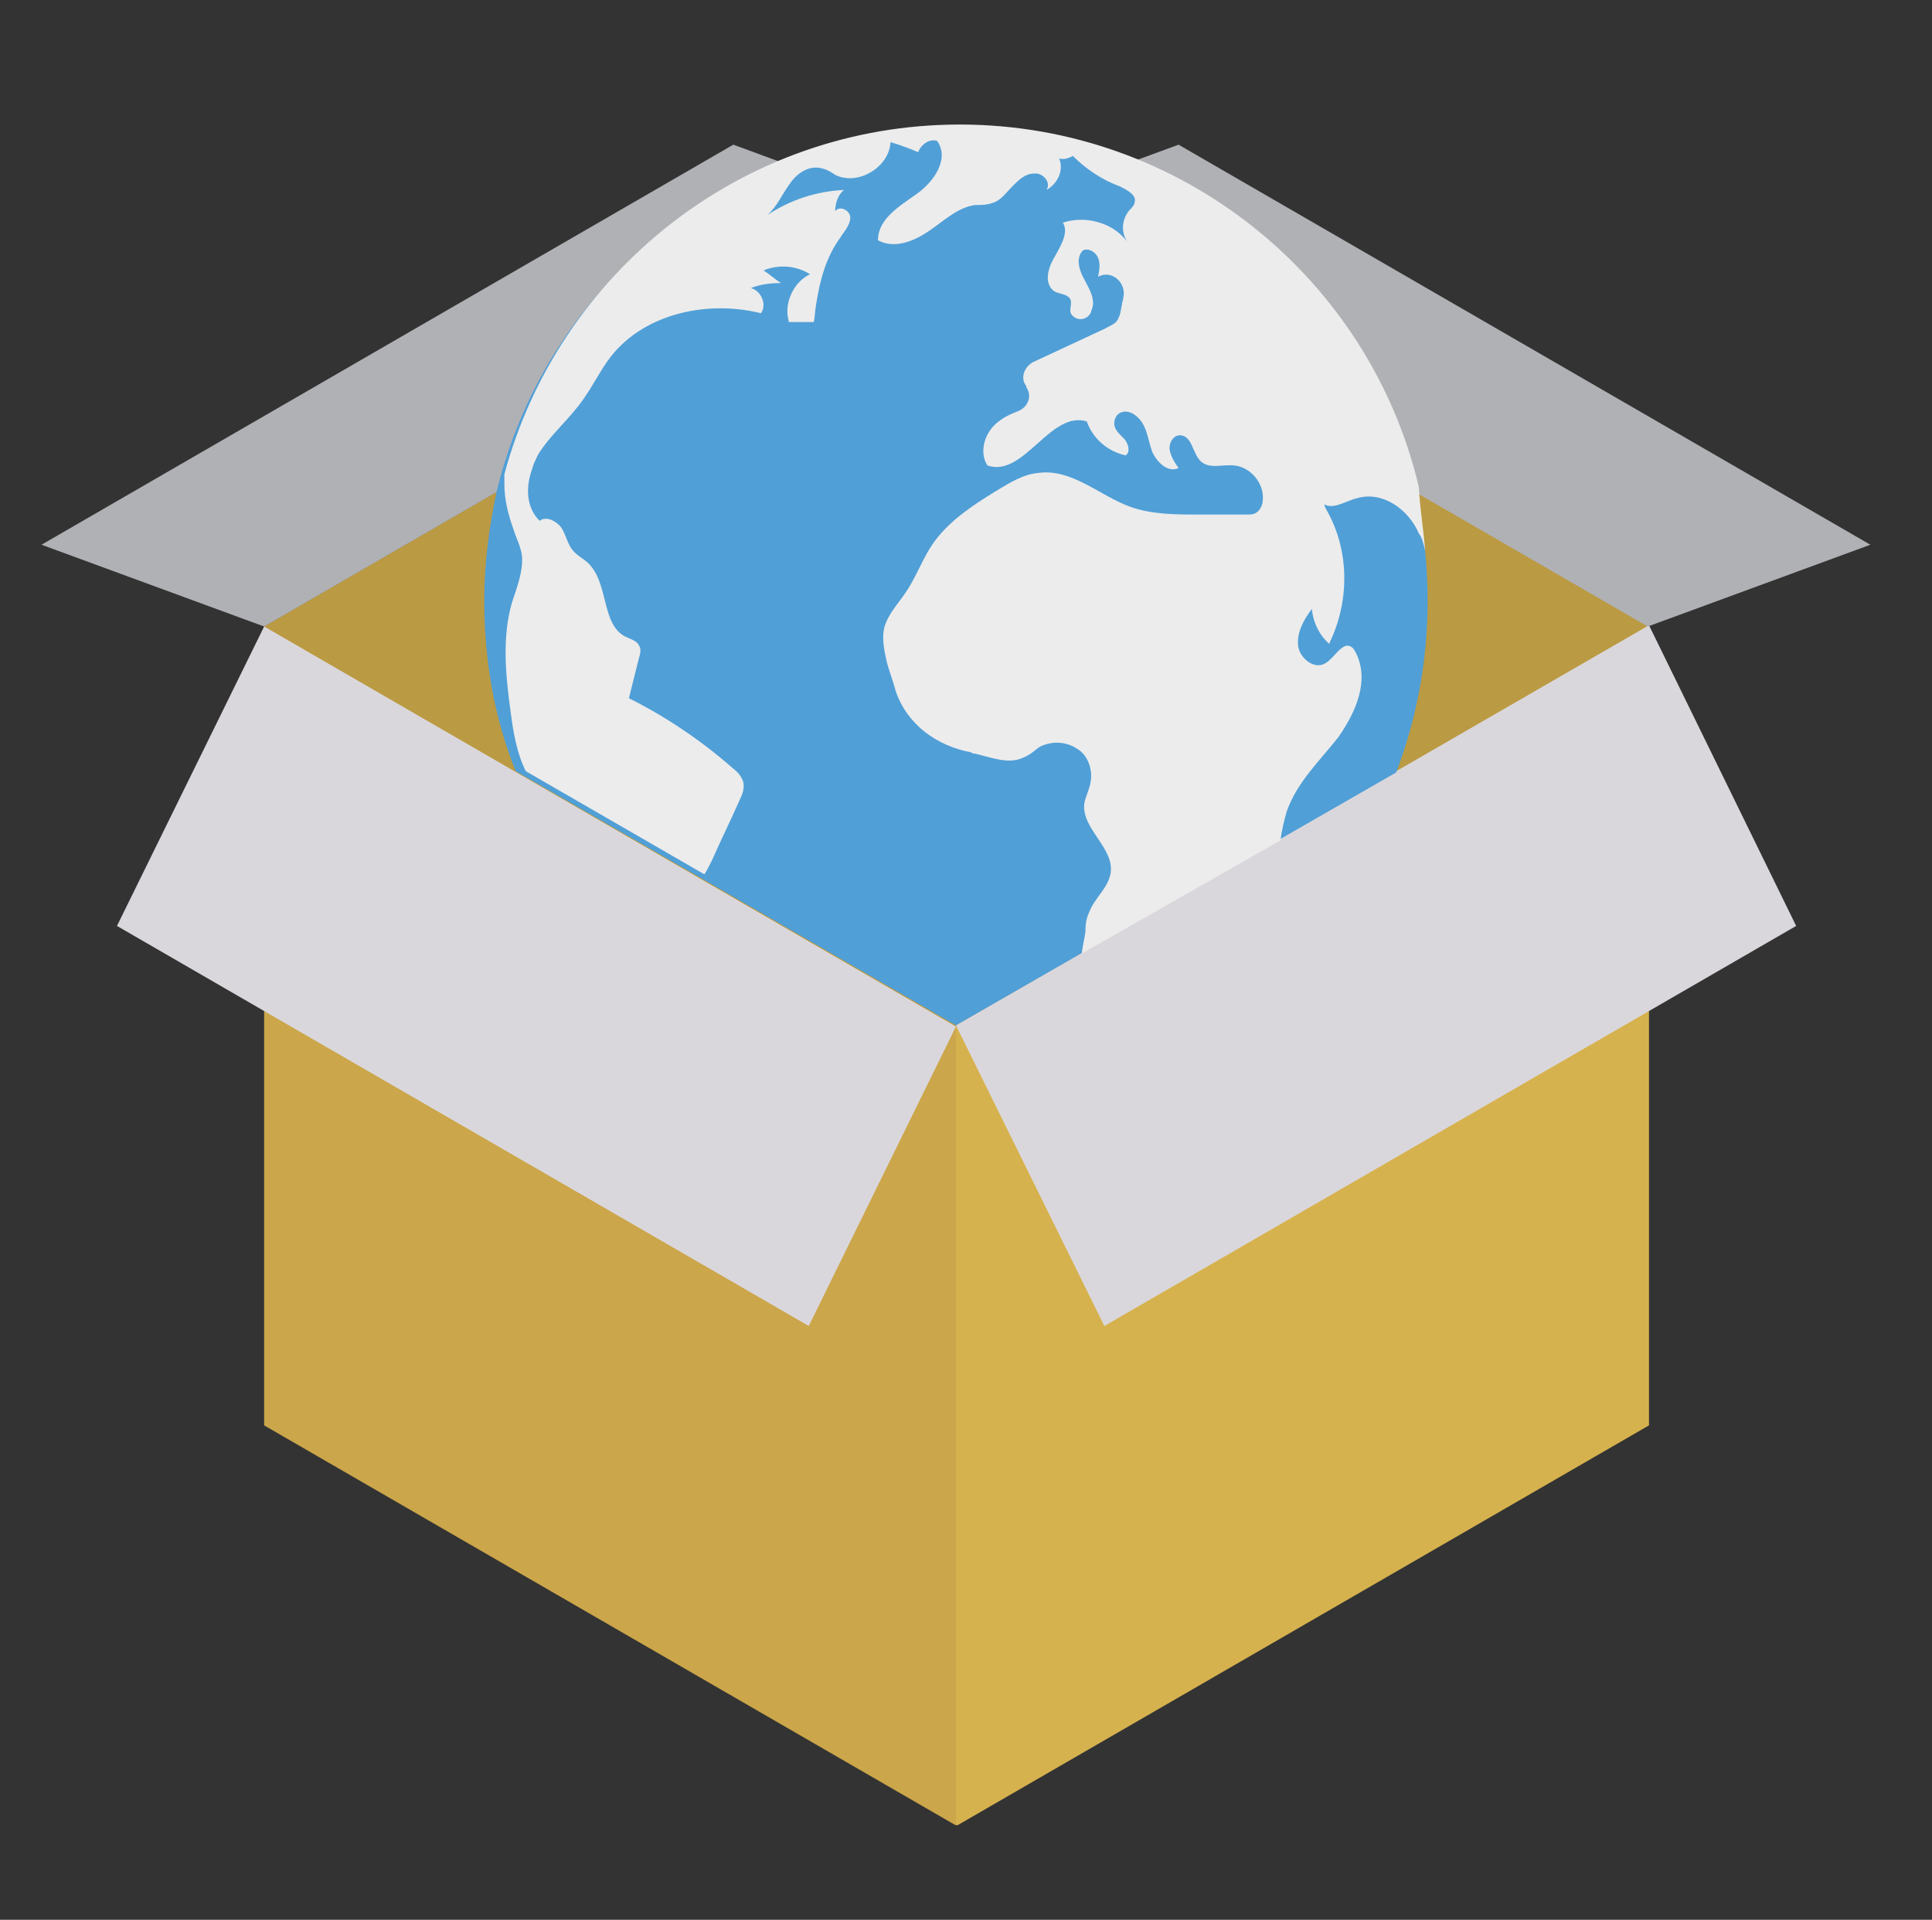 <?xml version="1.0" encoding="utf-8"?>
<!-- Generator: Adobe Illustrator 24.3.0, SVG Export Plug-In . SVG Version: 6.00 Build 0)  -->
<svg version="1.1" id="Layer_1" xmlns="http://www.w3.org/2000/svg" xmlns:xlink="http://www.w3.org/1999/xlink" x="0px" y="0px"
	 viewBox="0 0 153.6 152.6" style="enable-background:new 0 0 153.6 152.6;" xml:space="preserve">
<rect x="0" y="0" width="153.6" height="152.6" fill="#333333" stroke="none"/>
<style type="text/css">
	.st0{fill:#D6B24E;}
	.st1{fill:#CBA64A;}
	.st2{fill:#BA9A43;}
	.st3{fill:#DAD7DC;}
	.st4{fill:#B0B1B5;}
	.st5{fill:#509FD7;}
	.st6{fill:#ECECEC;}
</style>
<g>
	<path class="st0" d="M131.1,49.8v63.5l-55,31.8l-55-31.8V49.8L76,18L131.1,49.8z"/>
	<path class="st1" d="M21,49.8v63.5l55,31.8V18L21,49.8z"/>
	<path class="st2" d="M131.1,49.8L131.1,49.8L76,18L21,49.8v0l55,31.8L131.1,49.8z"/>
	<path class="st3" d="M87.8,105.4l55-31.8l-11.7-23.9L76,81.5L87.8,105.4z"/>
	<path class="st3" d="M64.3,105.4l-55-31.8L21,49.8l55,31.8L64.3,105.4z"/>
	<path class="st4" d="M93.7,11.5l55,31.8l-17.7,6.5L76,18L93.7,11.5z"/>
	<path class="st4" d="M58.3,11.5l-55,31.8L21,49.8L76,18L58.3,11.5z"/>
	<path class="st5" d="M113.5,47.8c0,4.8-0.9,9.4-2.5,13.6L76,81.5l-35-20.2c-1.7-4.2-2.5-8.8-2.5-13.6c0-3,0.4-5.9,1-8.7
		C43.5,22.6,58.3,10.3,76,10.3c17.7,0,32.6,12.3,36.5,28.8C113.2,41.9,113.5,44.8,113.5,47.8z"/>
	<path class="st6" d="M113.3,43.8c-0.1-0.5-0.2-1-0.5-1.4c-0.8-1.9-2.9-3.4-4.9-2.8c-0.9,0.2-1.8,0.9-2.6,0.5c0,0.2,0.1,0.3,0.2,0.5
		c1.8,3.2,1.8,7.2,0.2,10.5l0,0.1c-0.8-0.7-1.3-1.7-1.4-2.8c-0.6,0.8-1.2,1.8-1.1,2.9c0.1,1,1.3,2,2.2,1.4c0.7-0.4,1.3-1.7,2-1.3
		c0.2,0.1,0.3,0.3,0.4,0.5c1.1,2.2,0,4.7-1.4,6.7c-1.5,1.9-3.3,3.6-4.1,5.9c-0.2,0.7-0.4,1.5-0.5,2.3L86,75.8
		c0.1-0.8,0.3-1.5,0.3-1.9c0-0.5,0.1-1,0.3-1.4c0.4-1.1,1.5-1.9,1.7-3.1c0.3-2-2.3-3.5-2.1-5.5c0.1-0.6,0.4-1.1,0.5-1.7
		c0.2-1-0.2-2.2-1.1-2.7c-0.9-0.6-2.1-0.6-3-0.1c-0.4,0.3-0.7,0.6-1.2,0.8c-1.2,0.6-2.6,0-3.9-0.3c-0.1,0-0.2,0-0.3-0.1
		c-2.7-0.5-5.1-2.2-6-4.9c-0.2-0.8-0.5-1.5-0.7-2.3c-0.2-0.9-0.4-1.8-0.2-2.7c0.3-1.1,1.1-1.9,1.7-2.8c0.9-1.3,1.4-2.9,2.4-4.2
		c1.3-1.7,3.2-2.9,5-4c1-0.6,2-1.2,3.1-1.3c2.7-0.4,4.9,1.8,7.4,2.7c1.7,0.6,3.6,0.6,5.4,0.6h3.9c0.2,0,0.4,0,0.6-0.1
		c0.4-0.2,0.6-0.7,0.6-1.1c0.1-1.3-1-2.6-2.3-2.7c-0.9-0.1-1.9,0.3-2.6-0.3c-0.7-0.6-0.7-2.1-1.7-2.1c-0.5,0-0.9,0.6-0.8,1.2
		c0.1,0.5,0.4,1,0.7,1.4c-0.8,0.4-1.7-0.4-2.1-1.3c-0.4-1.1-0.4-2.3-1.5-3c-0.7-0.4-1.4-0.1-1.5,0.6c-0.1,0.6,0.4,1,0.8,1.4
		c0.3,0.4,0.5,1,0.1,1.3c-1.4-0.3-2.6-1.3-3.1-2.7c-2.9-0.9-5,4.5-7.9,3.5c-0.7-1.1-0.2-2.7,0.9-3.5c0.5-0.4,1-0.6,1.5-0.8
		c0.8-0.3,1.2-1.2,0.7-1.9l0-0.1c-0.5-0.6-0.2-1.5,0.5-1.9l5.8-2.7c0.3-0.2,0.7-0.3,0.9-0.6c0,0,0.1-0.1,0.1-0.2
		c0.2-0.3,0.2-0.7,0.3-1.1c0-0.2,0.1-0.3,0.1-0.5c0.3-1.2-0.9-2.3-2-1.7l0,0c0.1-0.5,0.2-1,0-1.5c-0.2-0.5-0.8-0.8-1.2-0.6
		c-0.6,0.6-0.3,1.6,0.1,2.3c0.3,0.6,0.7,1.2,0.7,1.9c0,0.3-0.1,0.5-0.2,0.8c-0.3,0.5-0.9,0.6-1.3,0.3c-0.6-0.4-0.1-0.9-0.3-1.4
		c-0.2-0.4-0.7-0.4-1.2-0.6c-0.4-0.2-0.6-0.7-0.6-1.1c0-0.5,0.2-1.1,0.5-1.6c0.5-0.9,1.2-2,0.7-2.8c1.8-0.6,4,0,5.1,1.5
		c-0.5-0.8-0.4-1.8,0.2-2.5c0.2-0.2,0.4-0.4,0.4-0.6c0.2-0.6-0.6-1-1.2-1.3c-1.4-0.5-2.7-1.4-3.7-2.4c-0.4,0.2-0.7,0.3-1.1,0.2
		c0.4,0.9-0.1,2-1,2.5c0.4-0.6-0.3-1.4-1-1.3c-0.7,0-1.2,0.5-1.7,1c-0.5,0.5-0.9,1.1-1.5,1.3c-0.5,0.2-1,0.2-1.5,0.2
		c-1.4,0.2-2.5,1.3-3.7,2.1c-1.2,0.8-2.7,1.4-4,0.7c0-1.7,1.7-2.7,3.1-3.7c1.4-1,2.6-2.8,1.6-4.2c-0.6-0.2-1.3,0.3-1.5,0.9
		c-0.7-0.3-1.5-0.6-2.2-0.8c-0.1,2-2.6,3.5-4.4,2.6c-0.3-0.2-0.6-0.4-1-0.5c-1-0.3-2,0.3-2.6,1.2c-0.6,0.8-1,1.8-1.8,2.5
		c1.8-1.2,3.9-1.9,6.1-2c-0.5,0.4-0.7,1.1-0.7,1.7c0.3-0.5,1.2-0.1,1.2,0.5c0,0.6-0.5,1.1-0.8,1.6c-1.1,1.5-1.6,3.3-1.9,5.2
		c-0.1,0.5-0.1,1-0.2,1.5c-0.7,0-1.4,0-2,0c0,0,0-0.1,0-0.1c-0.4-1.4,0.4-3.1,1.7-3.7c-1.1-0.7-2.5-0.8-3.7-0.3
		c0.5,0.3,0.9,0.7,1.4,1c-0.8,0-1.7,0.1-2.4,0.4c0.8,0.2,1.3,1.3,0.8,2c-4.4-1.1-9.6,0.1-12.2,3.8c-0.7,1-1.2,2-1.9,3
		c-1.1,1.6-2.6,2.8-3.6,4.4c-0.2,0.4-0.4,0.8-0.5,1.2c-0.5,1.4-0.5,3,0.6,4.1c0.5-0.4,1.3,0,1.7,0.5c0.4,0.6,0.5,1.3,0.9,1.8
		c0.4,0.5,0.9,0.7,1.3,1.1c1.6,1.6,1,4.8,2.9,5.8c0.4,0.2,0.9,0.3,1.1,0.7c0.2,0.3,0.1,0.7,0,1l-0.8,3.2c3,1.5,5.8,3.4,8.3,5.6
		c0.4,0.3,0.7,0.7,0.8,1.1c0.1,0.5-0.1,1-0.3,1.4c-0.7,1.6-1.5,3.2-2.2,4.8c-0.2,0.4-0.4,0.8-0.6,1.1l-14.2-8.2c0,0,0,0,0,0
		c-0.7-1.4-1-3.1-1.2-4.7c-0.4-2.9-0.7-5.9,0.1-8.7c0.4-1.2,0.9-2.5,0.8-3.7c-0.1-0.8-0.5-1.5-0.7-2.2c-0.4-1.1-0.7-2.3-0.7-3.5
		c0-0.3,0-0.5,0-0.8c4.3-16,18.9-27.8,36.2-27.8c17.7,0,32.6,12.3,36.5,28.8C112.9,40.6,113.2,42.2,113.3,43.8z"/>
</g>
</svg>
